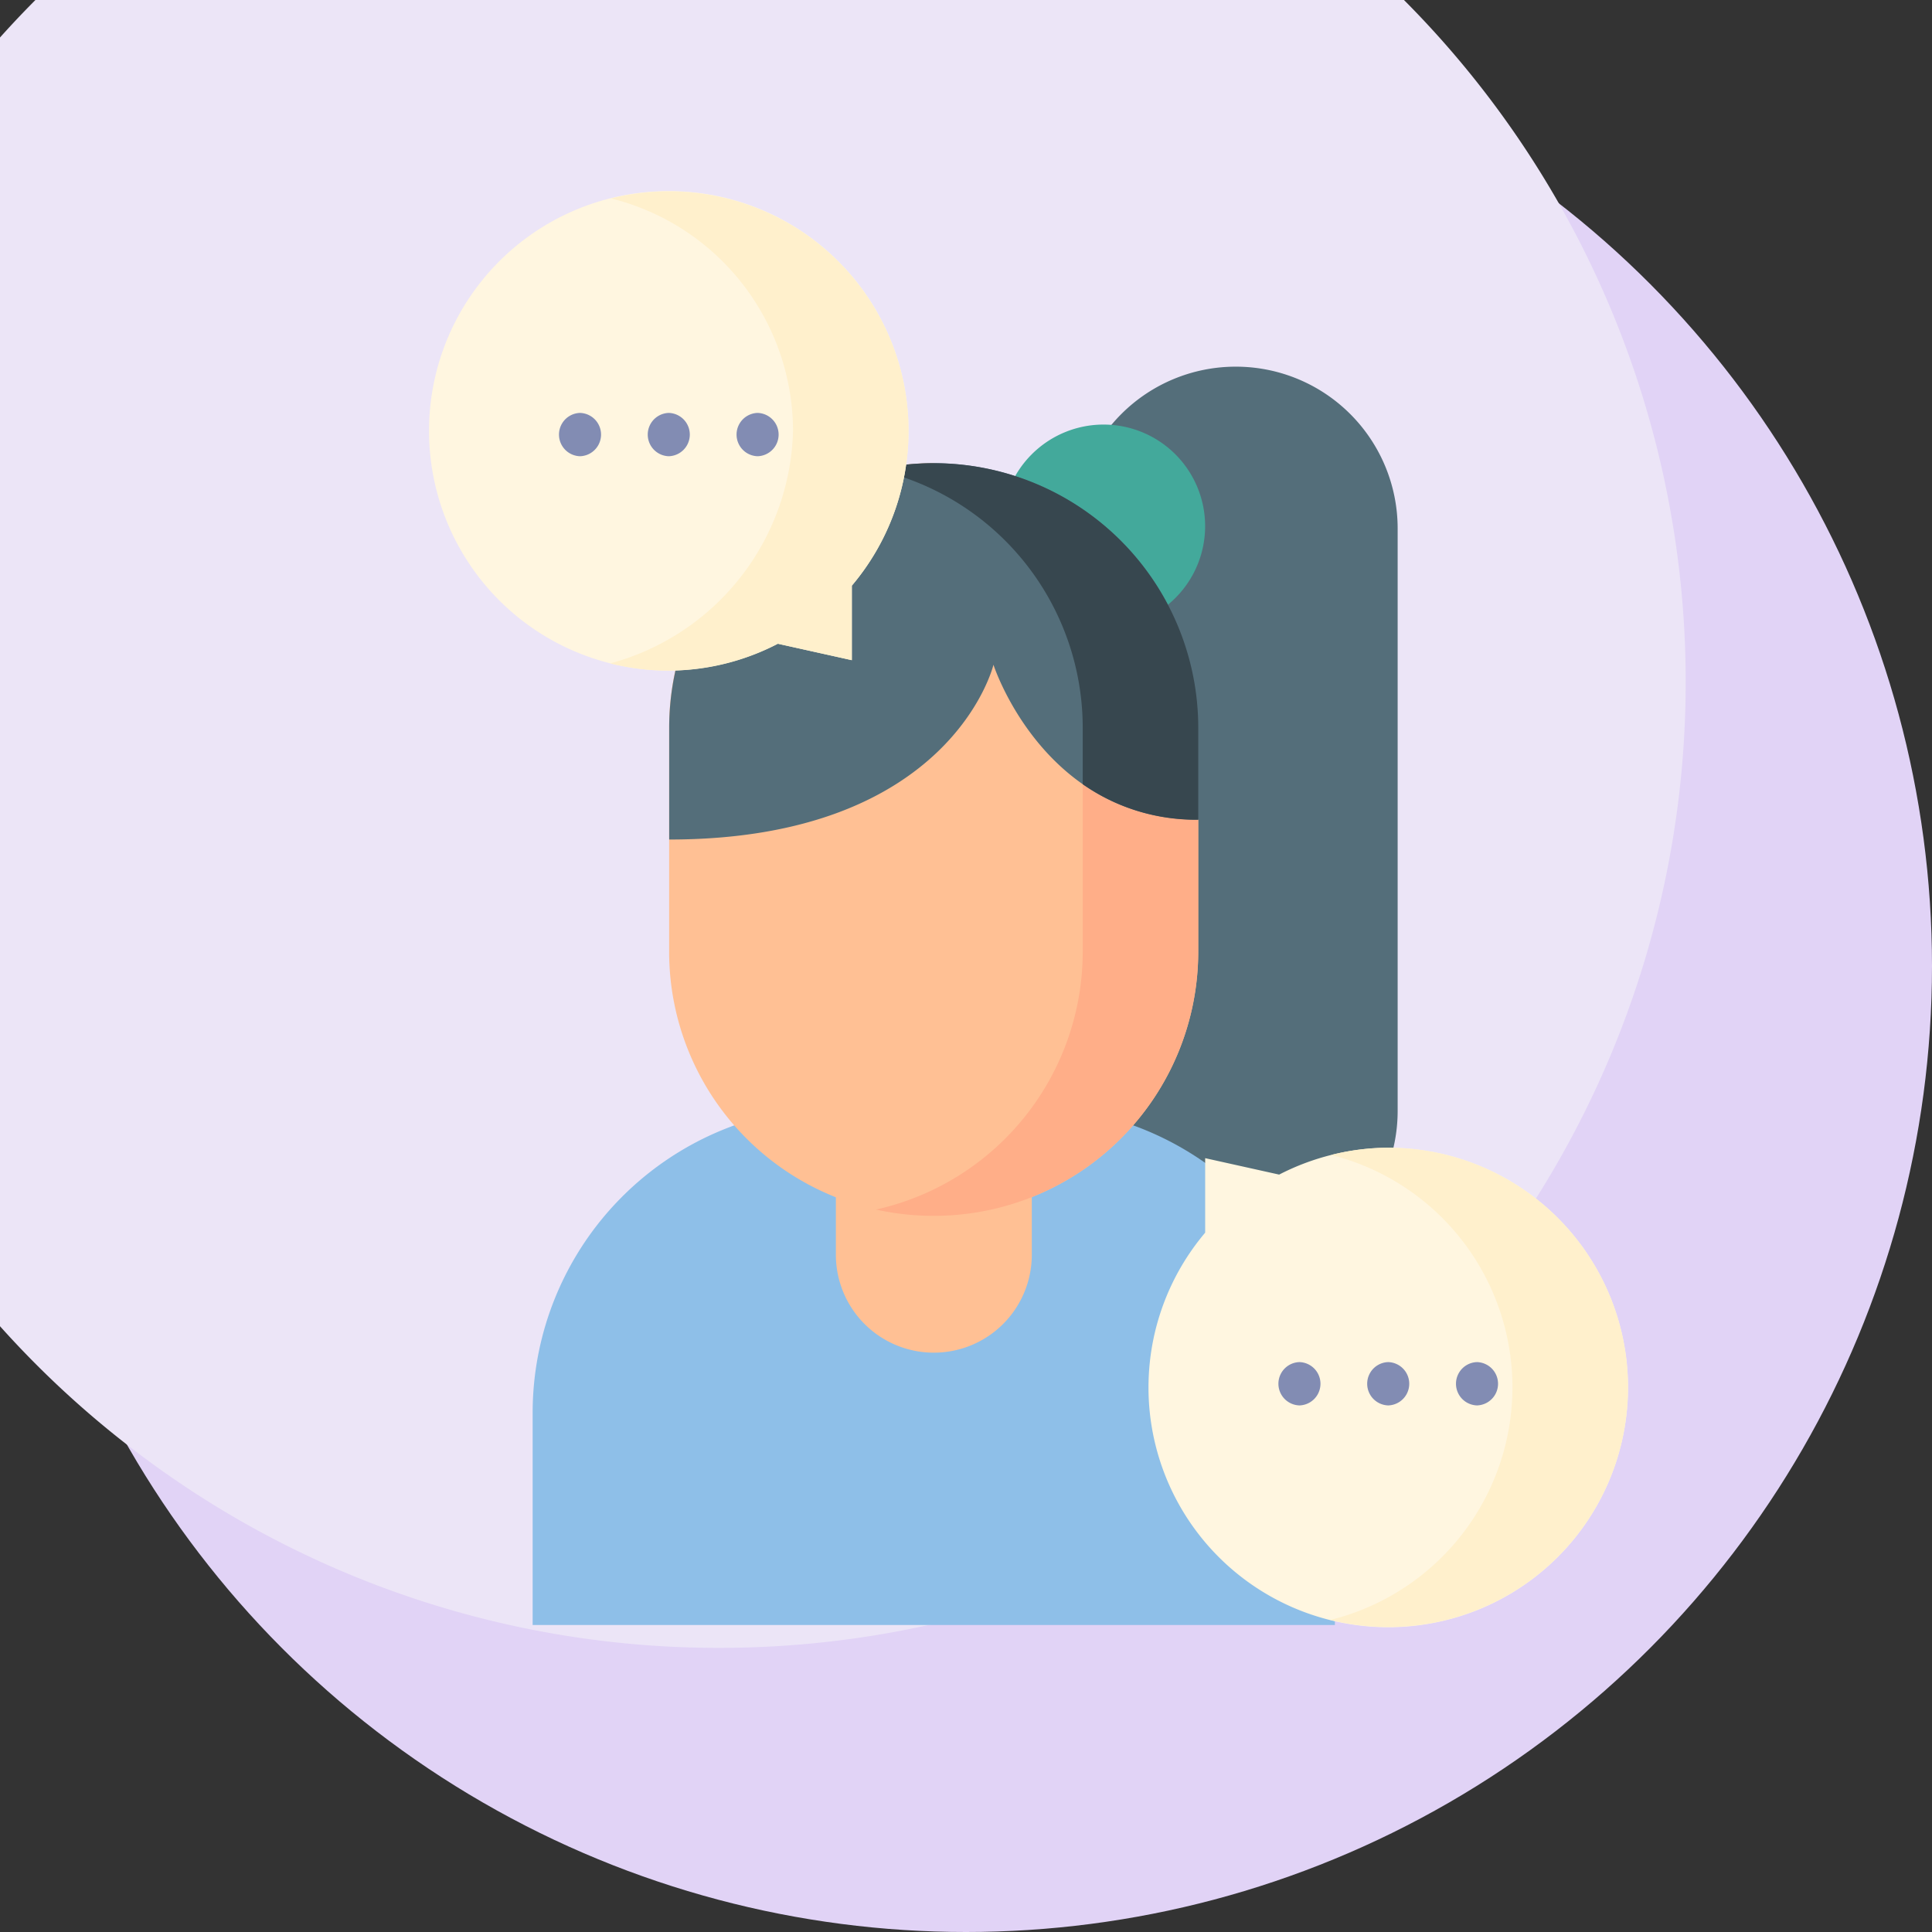 <svg xmlns="http://www.w3.org/2000/svg" width="102" height="102" viewBox="0 0 102 102">
  <rect x="0" y="0" width="102" height="102" fill="#333333" stroke="none"/>
  <g id="Grupo_181331" data-name="Grupo 181331" transform="translate(-641 -1159.679)">
    <g id="Grupo_177826" data-name="Grupo 177826" transform="translate(0 36)">
      <circle id="Elipse_6272" data-name="Elipse 6272" cx="51" cy="51" r="51" transform="translate(641 1123.679)" fill="#e1d3f6"/>
      <path id="Intersección_12" data-name="Intersección 12" d="M7200.683,3318.933A51,51,0,1,1,7232,3329.678,50.762,50.762,0,0,1,7200.683,3318.933Z" transform="translate(-6553 -2119)" fill="#ece5f7"/>
    </g>
    <g id="Grupo_177847" data-name="Grupo 177847" transform="translate(663.65 1169.783)">
      <g id="Grupo_177836" data-name="Grupo 177836" transform="translate(5.471 9.254)">
        <path id="Trazado_227465" data-name="Trazado 227465" d="M293.719,108.523h-.006a8.543,8.543,0,0,1-8.543-8.543V69.227a8.543,8.543,0,0,1,8.543-8.543h.006a8.543,8.543,0,0,1,8.543,8.543V99.98A8.543,8.543,0,0,1,293.719,108.523Z" transform="translate(-256.594 -60.684)" fill="#546e7a"/>
        <path id="Trazado_227487" data-name="Trazado 227487" d="M5.367,0A5.363,5.363,0,1,1,0,5.363,5.365,5.365,0,0,1,5.367,0Z" transform="translate(24.778 3.057)" fill="#43a99b"/>
        <g id="Grupo_177835" data-name="Grupo 177835" transform="translate(0 5.095)">
          <g id="Grupo_177833" data-name="Grupo 177833">
            <g id="Grupo_177832" data-name="Grupo 177832">
              <path id="Trazado_227466" data-name="Trazado 227466" d="M97.787,344.384v-11.2a16.141,16.141,0,0,1,16.141-16.141H124a16.141,16.141,0,0,1,16.141,16.141v11.2Z" transform="translate(-97.787 -283.046)" fill="#8ebfe8"/>
              <path id="Trazado_227467" data-name="Trazado 227467" d="M207.9,334.38h0a5.17,5.17,0,0,1-5.17-5.17v-7h10.344v7a5.171,5.171,0,0,1-5.17,5.17Z" transform="translate(-186.721 -287.419)" fill="#ffc094"/>
              <path id="Trazado_227468" data-name="Trazado 227468" d="M159.043,133.834H159a13.946,13.946,0,0,1-13.946-13.946V108.04A13.946,13.946,0,0,1,159,94.094h.04l13.946,18.825v6.969A13.947,13.947,0,0,1,159.043,133.834Z" transform="translate(-137.848 -94.094)" fill="#ffc094"/>
              <g id="Grupo_177831" data-name="Grupo 177831" transform="translate(18.125 10.591)">
                <path id="Trazado_227469" data-name="Trazado 227469" d="M227.556,163.545v15.2a13.951,13.951,0,0,1-10.916,13.615,13.988,13.988,0,0,0,3.03.331h.04a13.946,13.946,0,0,0,13.946-13.946v-6.969Z" transform="translate(-216.64 -163.545)" fill="#ffae88"/>
              </g>
            </g>
          </g>
          <path id="Trazado_227470" data-name="Trazado 227470" d="M145.057,113.965v-5.9a13.966,13.966,0,1,1,27.932,0v4.854c-8.178,0-10.812-8.181-10.812-8.181s-2.209,9.227-17.12,9.227" transform="translate(-137.848 -94.095)" fill="#546e7a"/>
          <g id="Grupo_177834" data-name="Grupo 177834" transform="translate(18.125 0)">
            <path id="Trazado_227471" data-name="Trazado 227471" d="M219.69,94.094a14.005,14.005,0,0,0-3.05.335,13.975,13.975,0,0,1,10.916,13.636v2.978a10.423,10.423,0,0,0,6.1,1.876v-4.854A13.969,13.969,0,0,0,219.69,94.094Z" transform="translate(-216.64 -94.094)" fill="#37474f"/>
          </g>
        </g>
      </g>
      <g id="Grupo_177841" data-name="Grupo 177841">
        <path id="Trazado_227472" data-name="Trazado 227472" d="M84.235,20.816A12.658,12.658,0,1,0,74.571,25.3a12.739,12.739,0,0,0,5.758-1.419l3.906.868Z" transform="translate(-61.912 0)" fill="#fff6e0"/>
        <path id="Trazado_227473" data-name="Trazado 227473" d="M127.742,0a12.684,12.684,0,0,0-3.05.372A12.656,12.656,0,0,1,134.3,12.651,13.04,13.04,0,0,1,124.65,24.92a12.5,12.5,0,0,0,8.849-1.037l3.906.868V20.816A12.645,12.645,0,0,0,127.742,0Z" transform="translate(-115.083)" fill="#fff0cc"/>
        <g id="Grupo_177840" data-name="Grupo 177840" transform="translate(6.867 11.696)">
          <g id="Grupo_177837" data-name="Grupo 177837" transform="translate(9.375)">
            <path id="Trazado_227474" data-name="Trazado 227474" d="M169.522,78.98a1.144,1.144,0,0,0,0-2.287A1.144,1.144,0,0,0,169.522,78.98Z" transform="translate(-168.417 -76.693)" fill="#828cb3"/>
          </g>
          <g id="Grupo_177838" data-name="Grupo 177838" transform="translate(4.687)">
            <path id="Trazado_227475" data-name="Trazado 227475" d="M138.784,78.98a1.144,1.144,0,0,0,0-2.287A1.144,1.144,0,0,0,138.784,78.98Z" transform="translate(-137.68 -76.693)" fill="#828cb3"/>
          </g>
          <g id="Grupo_177839" data-name="Grupo 177839">
            <path id="Trazado_227476" data-name="Trazado 227476" d="M108.047,78.98a1.144,1.144,0,0,0,0-2.287A1.144,1.144,0,0,0,108.047,78.98Z" transform="translate(-106.942 -76.693)" fill="#828cb3"/>
          </g>
        </g>
      </g>
      <g id="Grupo_177846" data-name="Grupo 177846" transform="translate(37.982 50.49)">
        <path id="Trazado_227477" data-name="Trazado 227477" d="M313.971,335.573a12.658,12.658,0,1,0,9.664-4.485,12.738,12.738,0,0,0-5.758,1.419l-3.906-.868v3.934Z" transform="translate(-310.976 -331.088)" fill="#fff6e0"/>
        <path id="Trazado_227478" data-name="Trazado 227478" d="M377.038,331.088a12.178,12.178,0,0,0-3.008.382,12.65,12.65,0,0,1-.042,24.547,12.652,12.652,0,1,0,3.05-24.929Z" transform="translate(-364.379 -331.088)" fill="#fff0cc"/>
        <g id="Grupo_177845" data-name="Grupo 177845" transform="translate(6.867 11.318)">
          <g id="Grupo_177842" data-name="Grupo 177842">
            <path id="Trazado_227479" data-name="Trazado 227479" d="M357.11,407.594a1.144,1.144,0,0,0,0-2.287A1.144,1.144,0,0,0,357.11,407.594Z" transform="translate(-356.005 -405.307)" fill="#828cb3"/>
          </g>
          <g id="Grupo_177843" data-name="Grupo 177843" transform="translate(4.687)">
            <path id="Trazado_227480" data-name="Trazado 227480" d="M387.848,407.594a1.144,1.144,0,0,0,0-2.287A1.144,1.144,0,0,0,387.848,407.594Z" transform="translate(-386.743 -405.307)" fill="#828cb3"/>
          </g>
          <g id="Grupo_177844" data-name="Grupo 177844" transform="translate(9.375)">
            <path id="Trazado_227481" data-name="Trazado 227481" d="M418.586,407.594a1.144,1.144,0,0,0,0-2.287A1.144,1.144,0,0,0,418.586,407.594Z" transform="translate(-417.481 -405.307)" fill="#828cb3"/>
          </g>
        </g>
      </g>
    </g>
  </g>
</svg>
